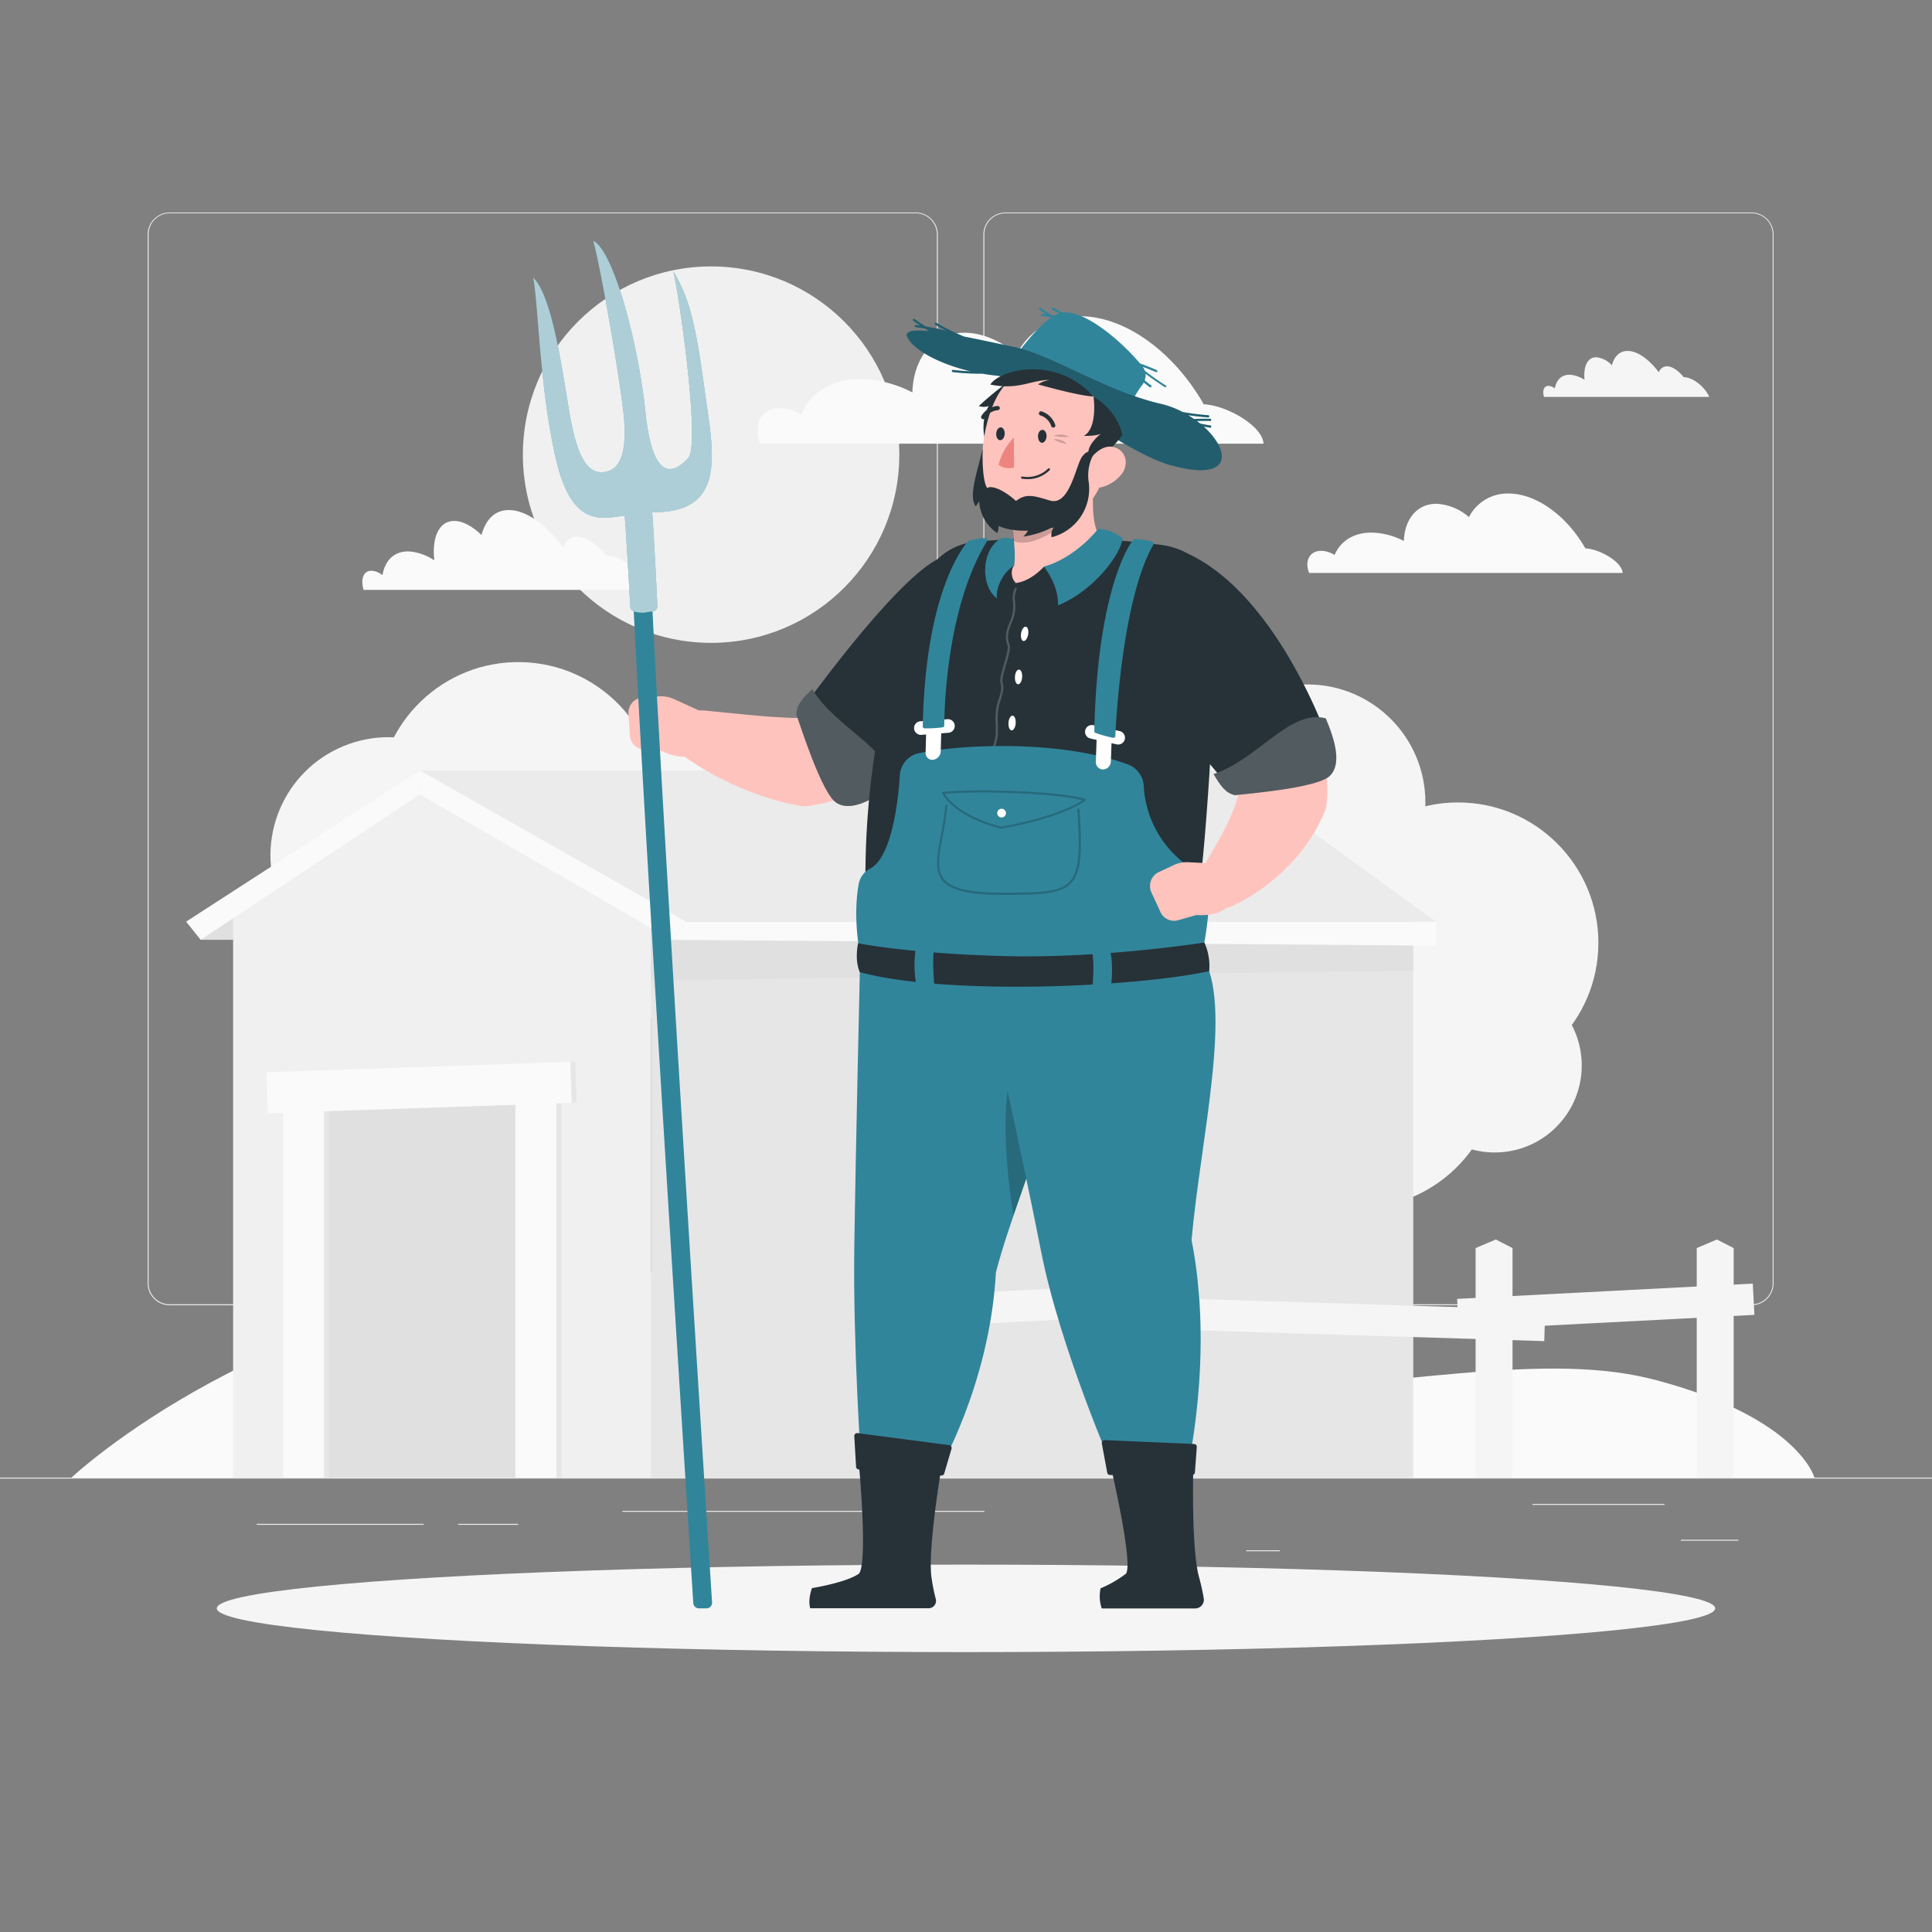 <svg xmlns="http://www.w3.org/2000/svg" viewBox="0 0 500 500"><rect x="0" y="0" width="500" height="500" fill="#808080" stroke="none"/><g id="freepik--background-complete--inject-138"><rect y="382.4" width="500" height="0.25" style="fill:#ebebeb"></rect><rect x="435" y="398.49" width="14.9" height="0.25" style="fill:#ebebeb"></rect><rect x="322.53" y="401.21" width="8.69" height="0.25" style="fill:#ebebeb"></rect><rect x="396.59" y="389.21" width="34.19" height="0.25" style="fill:#ebebeb"></rect><rect x="66.44" y="394.37" width="43.19" height="0.25" style="fill:#ebebeb"></rect><rect x="118.53" y="394.37" width="15.58" height="0.25" style="fill:#ebebeb"></rect><rect x="161.08" y="391.01" width="93.68" height="0.25" style="fill:#ebebeb"></rect><path d="M237,337.8H43.91a5.71,5.71,0,0,1-5.7-5.71V60.66A5.71,5.71,0,0,1,43.91,55H237a5.71,5.71,0,0,1,5.71,5.71V332.09A5.71,5.71,0,0,1,237,337.8ZM43.91,55.2a5.46,5.46,0,0,0-5.45,5.46V332.09a5.46,5.46,0,0,0,5.45,5.46H237a5.47,5.47,0,0,0,5.46-5.46V60.66A5.47,5.47,0,0,0,237,55.2Z" style="fill:#ebebeb"></path><path d="M453.31,337.8H260.21a5.72,5.72,0,0,1-5.71-5.71V60.66A5.72,5.72,0,0,1,260.21,55h193.1A5.71,5.71,0,0,1,459,60.66V332.09A5.71,5.71,0,0,1,453.31,337.8ZM260.21,55.2a5.47,5.47,0,0,0-5.46,5.46V332.09a5.47,5.47,0,0,0,5.46,5.46h193.1a5.47,5.47,0,0,0,5.46-5.46V60.66a5.47,5.47,0,0,0-5.46-5.46Z" style="fill:#ebebeb"></path><path d="M428.78,357.22c-27.9-7.46-62.48.45-136.22,6.45s-54.67-38.67-138.89-34S18.5,382.4,18.5,382.4H469.58S465.47,367,428.78,357.22Z" style="fill:#fafafa"></path><circle cx="377.33" cy="244" r="36.33" style="fill:#f5f5f5"></circle><circle cx="351.35" cy="276.33" r="36.33" transform="translate(22.3 578.88) rotate(-80.78)" style="fill:#f5f5f5"></circle><circle cx="386.84" cy="275.75" r="22.51" transform="translate(-81.68 354.3) rotate(-45)" style="fill:#f5f5f5"></circle><circle cx="338.35" cy="207.67" r="30.54" style="fill:#f5f5f5"></circle><circle cx="134.11" cy="207.67" r="36.33" transform="translate(-76.17 337.63) rotate(-88.86)" style="fill:#f5f5f5"></circle><circle cx="167.43" cy="227.1" r="36.33" transform="translate(-114.66 232.91) rotate(-54.78)" style="fill:#f5f5f5"></circle><circle cx="100.55" cy="221.31" r="30.54" transform="translate(-76.67 54.94) rotate(-22.37)" style="fill:#f5f5f5"></circle><polygon points="51.93 243.23 66.13 243.23 62.09 233.44 51.93 243.23" style="fill:#e0e0e0"></polygon><polygon points="168.45 235.89 108.65 203.15 60.33 235.89 60.33 382.4 168.45 382.4 168.45 235.89" style="fill:#f0f0f0"></polygon><rect x="168.45" y="235.89" width="197.3" height="146.51" transform="translate(534.2 618.29) rotate(180)" style="fill:#e6e6e6"></rect><polygon points="168.45 235.89 365.75 235.89 365.75 251.19 168.45 253.7 168.45 235.89" style="fill:#e0e0e0"></polygon><rect x="78.61" y="281.47" width="60.08" height="100.93" style="fill:#e0e0e0"></rect><rect x="73.31" y="284.74" width="10.6" height="97.66" style="fill:#fafafa"></rect><rect x="83.91" y="284.74" width="1.32" height="97.66" transform="translate(169.14 667.14) rotate(180)" style="fill:#e6e6e6"></rect><rect x="143.99" y="284.74" width="1.32" height="97.66" transform="translate(289.3 667.14) rotate(180)" style="fill:#e6e6e6"></rect><rect x="133.39" y="284.74" width="10.6" height="97.66" style="fill:#fafafa"></rect><rect x="103.16" y="242.12" width="10.6" height="78.71" transform="translate(386.04 163.39) rotate(88.03)" style="fill:#fafafa"></rect><rect x="143.12" y="279.47" width="10.6" height="1.25" transform="translate(423.25 122.13) rotate(88.03)" style="fill:#e6e6e6"></rect><polygon points="108.65 199.39 108.65 205.6 173.84 243.23 177.61 238.52 108.65 199.39" style="fill:#fafafa"></polygon><polygon points="108.65 199.39 108.65 205.6 51.93 243.23 48.17 238.52 108.65 199.39" style="fill:#fafafa"></polygon><polygon points="371.61 238.52 371.61 244.73 173.84 243.23 177.61 238.52 371.61 238.52" style="fill:#fafafa"></polygon><polygon points="108.65 199.39 317.68 199.39 371.61 238.52 177.61 238.52 108.65 199.39" style="fill:#ebebeb"></polygon><polygon points="237.89 323 233.56 320.78 228.33 323 228.33 382.4 237.89 382.4 237.89 323" style="fill:#f5f5f5"></polygon><polygon points="306.11 323 301.78 320.78 296.56 323 296.56 382.4 306.11 382.4 306.11 323" style="fill:#f5f5f5"></polygon><polygon points="391.44 323 387.11 320.78 381.89 323 381.89 382.4 391.44 382.4 391.44 323" style="fill:#f5f5f5"></polygon><polygon points="448.67 323 444.33 320.78 439.11 323 439.11 382.4 448.67 382.4 448.67 323" style="fill:#f5f5f5"></polygon><rect x="221.43" y="333.84" width="89.11" height="8.1" transform="translate(-17.1 14.19) rotate(-2.96)" style="fill:#f5f5f5"></rect><rect x="377.27" y="334.16" width="76.62" height="8.1" transform="translate(-16.92 21.92) rotate(-2.96)" style="fill:#f5f5f5"></rect><rect x="302.87" y="337.47" width="96.95" height="8.1" transform="translate(10.76 -10.74) rotate(1.78)" style="fill:#f5f5f5"></rect><path d="M410.29,141.92c-4.7-8.29-12.58-14.2-19.92-14.2a11.21,11.21,0,0,0-10.21,6.11,13.69,13.69,0,0,0-8.45-3.45c-5,0-8.2,4-8.39,9.63a19,19,0,0,0-7.64-2.15c-5-.26-8.71,2-10.29,5.77a6.92,6.92,0,0,0-3.22-1.07c-2.9-.15-4.49,2.17-3.56,5.17.06.19.13.37.2.55h81.13C419.77,145.34,413.89,142.07,410.29,141.92Z" style="fill:#fafafa"></path><circle cx="184.03" cy="117.66" r="48.71" style="fill:#f0f0f0"></circle><path d="M311.52,104.63c-7.55-13.31-20.18-22.79-32-22.79a18,18,0,0,0-16.38,9.8c-4.22-3.46-9-5.53-13.56-5.53-8,0-13.17,6.41-13.46,15.45a30.83,30.83,0,0,0-12.27-3.45c-8.07-.41-14,3.28-16.51,9.27a11,11,0,0,0-5.17-1.73c-4.65-.23-7.2,3.49-5.71,8.3.1.3.21.59.31.88H327C326.73,110.12,317.3,104.86,311.52,104.63Z" style="fill:#fafafa"></path><path d="M157.58,143.87a5.14,5.14,0,0,0-.66-.05c-2.39-3-5.15-4.91-7.52-4.91a3.86,3.86,0,0,0-3.66,2.69c-4.39-5.82-9.61-9.6-14.06-9.6-3.59,0-6,2.46-7.06,6.47-2.36-2.28-4.86-3.65-7.08-3.65-3.9,0-5.82,4.23-5.13,10.2h0a13.75,13.75,0,0,0-6.27-2.29c-3.95-.27-6.48,2.16-7.16,6.12a5.12,5.12,0,0,0-2.67-1.13c-2.16-.15-3.09,2-2.2,4.95h74.32C166.36,148.25,161.64,144.37,157.58,143.87Z" style="fill:#fafafa"></path><path d="M436.12,97.63l-.37,0c-1.38-1.73-3-2.83-4.34-2.83a2.23,2.23,0,0,0-2.1,1.55c-2.52-3.35-5.53-5.53-8.09-5.53-2.07,0-3.47,1.42-4.06,3.73a6.32,6.32,0,0,0-4.08-2.1c-2.25,0-3.35,2.43-3,5.86h0A7.88,7.88,0,0,0,406.51,97c-2.27-.16-3.73,1.24-4.12,3.52a3,3,0,0,0-1.54-.65c-1.24-.09-1.77,1.17-1.26,2.85h42.78C441.18,100.15,438.46,97.92,436.12,97.63Z" style="fill:#f5f5f5"></path></g><g id="freepik--Shadow--inject-138"><ellipse id="freepik--path--inject-138" cx="250" cy="416.24" rx="193.89" ry="11.32" style="fill:#f5f5f5"></ellipse></g><g id="freepik--Character--inject-138"><path d="M301.74,99.78a63.47,63.47,0,0,1-5.46-3.84,3.85,3.85,0,0,0-.55-1c1.11.4,2.27.86,3.41,1.38a.2.2,0,0,0,.11,0,.29.29,0,0,0,.26-.16.3.3,0,0,0-.14-.38c-1.46-.65-2.95-1.23-4.32-1.71-5.72-6.71-14.71-13.88-20.07-13.18-.78-.39-1.58-.81-2.37-1.25a.27.27,0,0,0-.38.1.29.29,0,0,0,.1.39c.59.33,1.18.65,1.77,1a6.88,6.88,0,0,0-1.2.54l-.67-.1c-1-.57-2-1.2-2.92-1.87a.28.28,0,0,0-.39.07.29.29,0,0,0,.07.4c.61.42,1.22.82,1.84,1.2l-1.15-.13a.3.3,0,0,0-.31.25.29.29,0,0,0,.26.31s1,.1,2.41.31l.09,0c-3.85,2.63-8.63,8.84-10.95,12.5,4.9,9.78,29.72,15.15,29.72,15.15s.6-4.69,4.84-10.3A3.66,3.66,0,0,0,296,99c.94.77,1.55,1.22,1.56,1.24a.34.34,0,0,0,.17,0,.3.3,0,0,0,.23-.11.29.29,0,0,0-.06-.4s-.66-.49-1.66-1.31a3.64,3.64,0,0,0,.22-1.7c2.7,2.07,5,3.45,5,3.47a.28.28,0,0,0,.15,0,.27.27,0,0,0,.24-.13A.29.29,0,0,0,301.74,99.78Z" style="fill:#31859B"></path><path d="M311.51,110.38c1,.2,1.67.3,1.69.3h0a.28.28,0,0,0,.28-.24.28.28,0,0,0-.24-.32s-1.06-.17-2.63-.5c-.28-.23-.57-.45-.87-.68,1.12,0,2.28-.06,3.45,0h0a.28.28,0,0,0,.28-.28.29.29,0,0,0-.27-.29c-1.43,0-2.86,0-4.19.07-.48-.34-1-.66-1.5-1,2.94.44,5.13.58,5.16.58h0a.28.28,0,0,0,.28-.26.28.28,0,0,0-.26-.3,65.6,65.6,0,0,1-6.62-.83,23.75,23.75,0,0,0-5.58-2.1c-14.34-3.28-28.2-12.69-37.91-14.7-3.56-.73-8.43-1.83-13.1-2.73a60.27,60.27,0,0,1-7.12-3.53.28.28,0,0,0-.39.1.28.28,0,0,0,.1.38c1,.57,1.93,1.09,2.87,1.57-2-.52-3.92-.89-5.35-1.13-.95-.59-1.93-1.23-2.89-1.92a.28.28,0,0,0-.39.06.3.3,0,0,0,.06.4c.6.43,1.21.84,1.82,1.24-.71-.11-1.13-.16-1.15-.16a.28.28,0,1,0-.06.56s1,.12,2.4.36c.37.23.73.45,1.08.65-3.77-.36-6.23-.11-5.71,1.36,1.1,3.15,7.94,7.06,16.45,9.06-1.43-.06-3-.17-4.56-.37a.29.29,0,0,0-.31.25.28.28,0,0,0,.24.31,58.36,58.36,0,0,0,7.3.42h.39c1.13.19,2.27.36,3.44.48,11.31,1.12,32.34,19.77,45.64,23.32C319.24,124.74,318.42,116.65,311.51,110.38Z" style="fill:#31859B"></path><path d="M311.51,110.38c1,.2,1.67.3,1.69.3h0a.28.28,0,0,0,.28-.24.28.28,0,0,0-.24-.32s-1.06-.17-2.63-.5c-.28-.23-.57-.45-.87-.68,1.12,0,2.28-.06,3.45,0h0a.28.28,0,0,0,.28-.28.29.29,0,0,0-.27-.29c-1.43,0-2.86,0-4.19.07-.48-.34-1-.66-1.5-1,2.94.44,5.13.58,5.16.58h0a.28.28,0,0,0,.28-.26.28.28,0,0,0-.26-.3,65.6,65.6,0,0,1-6.62-.83,23.75,23.75,0,0,0-5.58-2.1c-14.34-3.28-28.2-12.69-37.91-14.7-3.56-.73-8.43-1.83-13.1-2.73a60.27,60.27,0,0,1-7.12-3.53.28.28,0,0,0-.39.1.28.28,0,0,0,.1.38c1,.57,1.93,1.09,2.87,1.57-2-.52-3.92-.89-5.35-1.13-.95-.59-1.93-1.23-2.89-1.92a.28.28,0,0,0-.39.06.3.3,0,0,0,.06.4c.6.43,1.21.84,1.82,1.24-.71-.11-1.13-.16-1.15-.16a.28.28,0,1,0-.06.56s1,.12,2.4.36c.37.23.73.45,1.08.65-3.77-.36-6.23-.11-5.71,1.36,1.1,3.15,7.94,7.06,16.45,9.06-1.43-.06-3-.17-4.56-.37a.29.29,0,0,0-.31.25.28.28,0,0,0,.24.31,58.36,58.36,0,0,0,7.3.42h.39c1.13.19,2.27.36,3.44.48,11.31,1.12,32.34,19.77,45.64,23.32C319.24,124.74,318.42,116.65,311.51,110.38Z" style="opacity:0.3"></path><path d="M253.38,176.23l-.54.86-.48.71-.93,1.36c-.62.89-1.27,1.74-1.91,2.59-1.29,1.71-2.66,3.32-4.07,4.93s-2.9,3.14-4.44,4.66-3.15,3-4.87,4.4-3.47,2.78-5.35,4.08a64.06,64.06,0,0,1-6,3.61,51,51,0,0,1-6.7,3,46.92,46.92,0,0,1-7.51,1.93l-1.2.21a6.4,6.4,0,0,1-2.14,0,64.7,64.7,0,0,1-8.47-2.06,83.11,83.11,0,0,1-7.8-2.93c-1.25-.56-2.49-1.13-3.71-1.73s-2.41-1.26-3.6-1.91-2.34-1.37-3.49-2.1-2.24-1.48-3.45-2.37a6.43,6.43,0,0,1,4-11.61l.73,0c1.13,0,2.41.2,3.62.29l3.65.37,3.61.35c1.19.13,2.38.23,3.55.33,2.35.25,4.67.36,6.91.49s4.42.15,6.48.13L206,186a29.27,29.27,0,0,0,6.74-3.44,42.12,42.12,0,0,0,3.47-2.62c1.17-.92,2.32-2,3.46-3,2.25-2.17,4.5-4.52,6.63-7,1.07-1.23,2.1-2.53,3.13-3.8l1.5-1.93,1.3-1.72.47-.62a12.62,12.62,0,0,1,20.72,14.39Z" style="fill:#ffc3bd"></path><path d="M265,155.81c-3.06,27.12-40.4,50.07-40.4,50.07-7.92-.87-15.72-14-16.84-22.56,0,0,22.92-32.07,34.54-38.41C253,139,266.34,143.46,265,155.81Z" style="fill:#263238"></path><path d="M210.21,178.35c-2.37,2.28-4.1,4-4.09,6.59.88,2.44,6.51,20.32,10.3,22.8s9.46-.81,14.32-4.31C231.12,193.83,216.51,188.74,210.21,178.35Z" style="fill:#263238"></path><path d="M210.21,178.35c-2.37,2.28-4.1,4-4.09,6.59.88,2.44,6.51,20.32,10.3,22.8s9.46-.81,14.32-4.31C231.12,193.83,216.51,188.74,210.21,178.35Z" style="fill:#fff;opacity:0.2"></path><path d="M182.21,184.47l.37,7.28c-2.35,7.3-11.21,2.65-11.21,2.65l-5.16-.51a3.88,3.88,0,0,1-3.24-3.82l-.29-5.09a4,4,0,0,1,3.41-4.47l4.52-.29a8.08,8.08,0,0,1,3.82.7Z" style="fill:#ffc3bd"></path><path d="M252.21,140.23a218.23,218.23,0,0,1,48.14.76c9.23,1.3,15.75,7,14.63,26-2.27,38.36-3.61,68.82-8.49,82.61,0,0-61.09,19.35-81.33-.15-4.93-46.18,6.56-84,14.12-100A16.15,16.15,0,0,1,252.21,140.23Z" style="fill:#263238"></path><path d="M255.57,201.44a.28.28,0,0,1-.28-.24c-.35-2.29.54-4.82,1.32-7.06a17.09,17.09,0,0,0,1.07-4c.06-1,0-2.07,0-3.06a15.38,15.38,0,0,1,.39-4.95l.29-.91c.58-1.79,1-3.09.57-4.42-.29-.89.29-2.9.91-5,.55-1.9,1.17-4.06.9-4.77-.64-1.69-.69-3.17.79-6.6a9.68,9.68,0,0,0,.61-4.68,6.31,6.31,0,0,1,.48-3.51.27.27,0,0,1,.38-.11.28.28,0,0,1,.11.38,5.73,5.73,0,0,0-.4,3.21,10.26,10.26,0,0,1-.66,4.94c-1.41,3.26-1.38,4.59-.78,6.17.34.88-.26,3-.89,5.13-.54,1.86-1.15,4-.91,4.69.49,1.51,0,2.95-.57,4.78-.1.29-.19.59-.29.9a14.73,14.73,0,0,0-.36,4.77c0,1,.05,2,0,3.1a17.45,17.45,0,0,1-1.11,4.17c-.76,2.17-1.62,4.64-1.29,6.78a.28.28,0,0,1-.24.32Z" style="fill:#fff;opacity:0.2"></path><path d="M257.74,329.3c6.73-25.94,24.31-56.86,13.19-81.83l-48.31-.15s-1.2,51.41-1.53,75.67c-.35,25.22,1.82,56.6,1.82,56.6l19.77,1.5S256.16,358.41,257.74,329.3Z" style="fill:#31859B"></path><path d="M243.61,381.87l-21.36-1.57a.75.75,0,0,1-.7-.7l-.46-7.92a.75.75,0,0,1,.85-.79L245.63,374a.74.74,0,0,1,.62.95l-1.87,6.34A.75.75,0,0,1,243.61,381.87Z" style="fill:#263238"></path><path d="M271.1,272a129.45,129.45,0,0,1-.74,18.36c-2.36,8.16-5.38,16.33-8.08,24.25C258.73,292.22,258.72,266.07,271.1,272Z" style="opacity:0.2"></path><path d="M308.37,320.91c2.34-26.23,11-61.53,2.63-73.59H253.18s11.51,52.28,16.24,76.47c4.91,25.16,19,57.18,19,57.18l18.73,0S314.32,350.83,308.37,320.91Z" style="fill:#31859B"></path><path d="M308.48,381.73H287.26a.73.73,0,0,1-.71-.59l-1.39-7.53a.78.78,0,0,1,.79-.91l23.09,1a.73.73,0,0,1,.69.78l-.48,6.51A.78.78,0,0,1,308.48,381.73Z" style="fill:#263238"></path><path d="M257.54,144.42c1.84-1.8,3.77-.75,4.66-3.47a9.43,9.43,0,0,0-1-6.25l21.9-11.82c-.43,8.06-.75,14.42,2.82,17.63,1,6-9.14,11.05-22.28,10.42C257.46,150.64,254.89,147,257.54,144.42Z" style="fill:#ffc3bd"></path><path d="M261.51,135.38l17.3-4.32c-4.37,6.87-12.25,10.64-16.48,9A9.31,9.31,0,0,0,261.51,135.38Z" style="opacity:0.2"></path><path d="M260.56,99.1a77.94,77.94,0,0,0-7.25,6,4.38,4.38,0,0,0,2.56,0c-2.16,3.76-1.32,8.91-.23,10.44C261,110.51,260.56,99.1,260.56,99.1Z" style="fill:#263238"></path><path d="M268.67,95.94c8.38.83,20.14,8.27,19.11,17.33-1.19,10.53-4,17.36-11.12,20.89-14.25,7-21.2.25-22.36-10.59C253.25,113.82,256.83,94.78,268.67,95.94Z" style="fill:#ffc3bd"></path><path d="M283,102.62c.55,4.53-.1,8.94-2.52,10.17,3.26.1,4.43-.54,4.43-.54s-5.79,4.4-1.91,7.22a26.08,26.08,0,0,0,7.45-6.85S289.71,106.78,283,102.62Z" style="fill:#263238"></path><path d="M272.69,112.74a5.25,5.25,0,0,1,4,.29A10.29,10.29,0,0,1,272.69,112.74Z" style="opacity:0.2"></path><path d="M272.69,113.7a4.29,4.29,0,0,1,3.43,1.15A8.35,8.35,0,0,1,272.69,113.7Z" style="opacity:0.2"></path><path d="M265.92,124a9.25,9.25,0,0,1-1.44-.11.29.29,0,0,1-.24-.32.28.28,0,0,1,.33-.24,7.7,7.7,0,0,0,6.67-2.05.29.29,0,0,1,.41,0,.29.29,0,0,1,0,.4A8,8,0,0,1,265.92,124Z" style="fill:#263238"></path><path d="M290.39,122.54a9.38,9.38,0,0,1-6.16,3.7c-3.28.45-4.51-2.59-3.25-5.45,1.13-2.58,4.19-5.93,7.32-5.07S292.17,120.06,290.39,122.54Z" style="fill:#ffc3bd"></path><path d="M254.32,116.08c-1.58,6.7-3.7,12.47-1.76,15a6.64,6.64,0,0,1,.87-1.29,10.4,10.4,0,0,0,4.7,8.19,7.51,7.51,0,0,0,.32-1.88s4.45,2.53,14.24.41a3.13,3.13,0,0,0-.53,2.53,12.92,12.92,0,0,0,9.57-14.47,11.49,11.49,0,0,1,1.48-7.36s-1.43-1.34-3.12.92-3.25,12.93-8.35,11.41c-4.37-1.3-6.17-1.88-8.8.11-3.12-2.82-6.27-4.15-7.45-3.35C254.37,124.78,254.2,119.38,254.32,116.08Z" style="fill:#263238"></path><path d="M273.13,135.74c-1.41,1.55-6.21,2.9-8.31,3.12a5.35,5.35,0,0,0,1.6-2.48Z" style="fill:#263238"></path><path d="M270.84,113c-.06.92-.6,1.63-1.21,1.59s-1-.83-1-1.76.6-1.63,1.21-1.58S270.9,112.07,270.84,113Z" style="fill:#263238"></path><ellipse cx="258.91" cy="112.25" rx="1.67" ry="1.1" transform="translate(131.29 363.95) rotate(-86.55)" style="fill:#263238"></ellipse><path d="M262.38,113.24l.05,7.77s-2.5.62-4-.74A15.84,15.84,0,0,1,262.38,113.24Z" style="fill:#ed847e"></path><path d="M272.49,110.64a.67.67,0,0,0,.28,0,.53.53,0,0,0,.32-.69,5.47,5.47,0,0,0-3.55-3.49.54.54,0,0,0-.66.4.56.56,0,0,0,.41.66h0a4.32,4.32,0,0,1,2.78,2.79A.58.58,0,0,0,272.49,110.64Z" style="fill:#263238"></path><path d="M254.46,108.5a.55.55,0,0,0,.45-.25,4.24,4.24,0,0,1,3.31-2.09.55.55,0,0,0,.53-.56.56.56,0,0,0-.56-.53,5.34,5.34,0,0,0-4.2,2.59.55.55,0,0,0,.17.75A.58.58,0,0,0,254.46,108.5Z" style="fill:#263238"></path><path d="M311,247.32a84.36,84.36,0,0,0,2-16.63,5.35,5.35,0,0,0-2.87-4.93A27.07,27.07,0,0,1,296,203.39a6.32,6.32,0,0,0-4.12-5.57c-17.95-6.49-43.43-5.12-54-2.92a6.23,6.23,0,0,0-5,5.71c-.53,8.44-2.45,21.35-7.61,24.14a5.63,5.63,0,0,0-3,3.84c-1.72,9.15.4,18.73.4,18.73S255.41,252.85,311,247.32Z" style="fill:#31859B"></path><path d="M259.07,214.48H259c-.48-.11-11.58-2.76-15.15-9.12a.29.29,0,0,1,0-.27.31.31,0,0,1,.22-.15c7.83-.88,29.77-.3,36.76,1.78a.31.31,0,0,1,.2.23.31.31,0,0,1-.12.28c-6.69,4.75-21.64,7.23-21.79,7.25Zm-14.5-9c3.55,5.66,13.68,8.25,14.51,8.46,1-.17,14.42-2.5,21-6.82C272.73,205.19,252.48,204.66,244.57,205.45Z" style="opacity:0.2"></path><path d="M259.47,231.6h-.26c-8.47,0-13.19-1.14-15.31-3.7s-1.43-6.54-.48-11.48a75.31,75.31,0,0,0,1.21-7.95.3.3,0,0,1,.31-.26.27.27,0,0,1,.25.3,73.13,73.13,0,0,1-1.22,8c-.92,4.8-1.65,8.58.37,11s6.58,3.49,14.87,3.49h.26c9.47,0,14.7,0,17.33-2.84s2.68-8.45,2-18.67a.29.29,0,0,1,.26-.3.3.3,0,0,1,.31.26c.73,10.61.6,16.17-2.13,19.1S269.1,231.6,259.47,231.6Z" style="opacity:0.2"></path><circle cx="259.21" cy="210.43" r="1.13" style="fill:#fff"></circle><path d="M245.46,189.64l-7,.54a1.78,1.78,0,0,1-1.9-1.63h0a1.77,1.77,0,0,1,1.63-1.89l7-.53a1.75,1.75,0,0,1,1.89,1.62h0A1.76,1.76,0,0,1,245.46,189.64Z" style="fill:#fff"></path><path d="M239.55,194.8l.2-7.94a2.28,2.28,0,0,1,2-2.17h0a1.75,1.75,0,0,1,1.92,1.83l-.21,7.94a2.27,2.27,0,0,1-2,2.17h0A1.74,1.74,0,0,1,239.55,194.8Z" style="fill:#fff"></path><path d="M250.45,140.14c-2.25,2.71-11,15.08-11.64,47.86a.47.47,0,0,0,.43.49,31.42,31.42,0,0,0,4.73-.26.46.46,0,0,0,.41-.46c0-3.62.48-30.61,11.12-47.8a.47.47,0,0,0-.42-.71,15.88,15.88,0,0,0-4.43.75A.44.44,0,0,0,250.45,140.14Z" style="fill:#31859B"></path><path d="M262.94,150.88c3.95-.49,7.22-4.21,7.22-4.21s10.41-2.56,13.26-7.62a2.36,2.36,0,0,1,3.07-1,12.88,12.88,0,0,1,3.07,1.8S282.7,157.21,262.94,150.88Z" style="fill:#263238"></path><path d="M270.16,146.67s3.82,4.5,3.67,10c9.5-3.9,16.42-13.51,16.7-17.45-4-2.81-6.43-2.24-6.43-2.24S278.61,144.19,270.16,146.67Z" style="fill:#31859B"></path><path d="M262.94,150.88c-1.41-1.13-1.33-3.73-.51-4.42-.34-2.28,0-3.48-.07-7-3.58-.23-6.72,3.74-7.85,6.47S260.53,151.45,262.94,150.88Z" style="fill:#263238"></path><path d="M262.43,146.46c-2.54,1.24-4.91,5.69-4.38,8.39-4.08-2.73-4.39-12,.69-15.36,1.22-.63,3.62,0,3.62,0S262.92,144.36,262.43,146.46Z" style="fill:#31859B"></path><path d="M266.09,164.19c-.17,1-.72,1.79-1.23,1.7s-.78-1-.61-2,.72-1.79,1.23-1.7S266.26,163.16,266.09,164.19Z" style="fill:#fff"></path><path d="M264.53,175.28c-.07,1-.55,1.85-1.07,1.81s-.86-.91-.79-2,.56-1.84,1.08-1.8S264.61,174.25,264.53,175.28Z" style="fill:#fff"></path><path d="M262.86,187.21c-.08,1-.56,1.85-1.07,1.81s-.87-.91-.79-2,.56-1.84,1.07-1.81S262.94,186.18,262.86,187.21Z" style="fill:#fff"></path><path d="M321.63,157.78l.71.72.59.62,1.12,1.21c.73.81,1.42,1.63,2.1,2.45,1.38,1.63,2.65,3.33,3.9,5.06s2.42,3.53,3.56,5.37,2.21,3.74,3.2,5.72,1.94,4,2.78,6.13a65.34,65.34,0,0,1,2.19,6.64,51.1,51.1,0,0,1,1.42,7.19,44.33,44.33,0,0,1,.23,7.76l-.08,1.25a6.74,6.74,0,0,1-.48,2.06,42.51,42.51,0,0,1-4.52,8.21,47.24,47.24,0,0,1-5.65,6.66,53.9,53.9,0,0,1-6.42,5.37c-1.12.8-2.28,1.53-3.46,2.24-.6.35-1.2.69-1.81,1l-2,1a5.92,5.92,0,0,1-8.45-6.51l.69-3.32a3.72,3.72,0,0,1,.34-.64l.42-.7.86-1.43c.59-.94,1.13-1.91,1.68-2.86s1.06-1.9,1.57-2.84,1-1.87,1.42-2.81a40.32,40.32,0,0,0,3.6-10.46l-.56,3.3a25.09,25.09,0,0,0-.62-3.52,35.58,35.58,0,0,0-1.21-3.82c-.49-1.3-1.11-2.63-1.77-4s-1.4-2.7-2.19-4c-1.61-2.68-3.4-5.39-5.36-8-1-1.33-2-2.62-3-3.91L304.87,177l-1.38-1.64-.51-.61a12.63,12.63,0,0,1,18.65-17Z" style="fill:#ffc3bd"></path><path d="M304.3,142c25.76,9,39.81,50.54,39.81,50.54C341.5,200,327,204.71,318.37,203.88c0,0-26.16-29.48-29.75-42.23C285.29,149.85,292.57,137.84,304.3,142Z" style="fill:#263238"></path><path d="M314.07,200.34c1.7,2.82,3,4.89,5.52,5.45,2.57-.31,21.26-1.81,24.52-4.95s1.31-9.4-1-14.92C333.82,183.41,325.61,196.51,314.07,200.34Z" style="fill:#263238"></path><path d="M314.07,200.34c1.7,2.82,3,4.89,5.52,5.45,2.57-.31,21.26-1.81,24.52-4.95s1.31-9.4-1-14.92C333.82,183.41,325.61,196.51,314.07,200.34Z" style="fill:#fff;opacity:0.2"></path><path d="M316.11,223.58l3,6.64c.5,7.65-9.45,6.58-9.45,6.58l-5,1.42a3.87,3.87,0,0,1-4.41-2.36l-2.14-4.63a4,4,0,0,1,1.53-5.41l4.1-1.93a8,8,0,0,1,3.81-.75Z" style="fill:#ffc3bd"></path><path d="M289,192.64l-6.82-1.52a1.77,1.77,0,0,1-1.33-2.1h0a1.77,1.77,0,0,1,2.1-1.34l6.82,1.52a1.77,1.77,0,0,1,1.33,2.11h0A1.76,1.76,0,0,1,289,192.64Z" style="fill:#fff"></path><path d="M283.6,197.14l.28-8a2.11,2.11,0,0,1,2-2h0a1.89,1.89,0,0,1,1.89,2l-.28,8a2.11,2.11,0,0,1-2,2h0A1.89,1.89,0,0,1,283.6,197.14Z" style="fill:#fff"></path><path d="M293.41,139.63c-2.23,2.32-9.52,16.17-10.2,49.58a.46.46,0,0,0,.28.45,31,31,0,0,0,4.59,1.28.46.46,0,0,0,.56-.44c.21-4.51,1.92-35.85,9.87-49.59a.46.46,0,0,0-.26-.67,15,15,0,0,0-4.52-.74A.42.42,0,0,0,293.41,139.63Z" style="fill:#31859B"></path><path d="M241,407.7c-.77-7.58,2.53-27.22,2.53-27.22L222.29,379s2.37,25.45,0,28.26C219,409.6,210.13,411,210.13,411s-1.12,3-.44,5.21l30.64,0a1.91,1.91,0,0,0,1.86-2.36A47.85,47.85,0,0,1,241,407.7Z" style="fill:#263238"></path><path d="M310.19,407.7c-1.87-7.58-1.38-27.22-1.38-27.22L287.35,379s6,25.45,4.06,28.26a29.9,29.9,0,0,1-6.57,3.79,9.5,9.5,0,0,0,.3,5.21l24.24,0a2.26,2.26,0,0,0,2.17-2.48A58.52,58.52,0,0,0,310.19,407.7Z" style="fill:#263238"></path><path d="M222.08,244.11s-1,4.16.44,7.49c22.26,6,70.45,4,90.41-.26a14.65,14.65,0,0,0-1.24-7.42s-26.15,4.15-51.35,3.52S222.08,244.11,222.08,244.11Z" style="fill:#263238"></path><path d="M237.48,243.76c-1.37,3.67-.71,10.82,0,12.13,3.34,1.18,4.51.81,4.51.81s-1.08-8.9,0-12.33A11.45,11.45,0,0,0,237.48,243.76Z" style="fill:#31859B"></path><path d="M287,245.12c1.37,3.66.71,10.82,0,12.13-3.34,1.17-4.51.81-4.51.81s1.08-8.9,0-12.33A11.45,11.45,0,0,1,287,245.12Z" style="fill:#31859B"></path><path d="M283,102.62c-3.92-.17-14.36-3.14-14.36-3.14a7.22,7.22,0,0,1,3.08-1.17c-5.24.09-8,2.68-15.41,1.22,1.09-2,7-4.92,14.66-3.64A20.93,20.93,0,0,1,283,102.62Z" style="fill:#263238"></path><path d="M168.1,137.83c-4.25-2.89-4.81,1.38-4.81,1.38,0,21.79,14.77,254.38,16.12,275.5a1.5,1.5,0,0,0,1.34,1.53H183a1.47,1.47,0,0,0,1.27-1.7C182.84,392.31,168.05,159.57,168.1,137.83Z" style="fill:#31859B"></path><path d="M166.73,158.55a8.15,8.15,0,0,1-2.72-.32,1.34,1.34,0,0,1-.9-1.28c-.24-4.37-1.18-21.17-1.46-23.51-5.61.65-13.59,3.51-17.79-14.68s-4.52-39.87-5.87-46.9c5.08,4.77,7.67,25.12,9.47,35.45s4.33,15.06,8.36,14.9,7-3.7,5.39-16.61S155,67.22,153.52,62.33c4.95,2.14,11.51,25.2,13.53,44.45s8,15.12,11.08,11.73-2.08-40.5-3.87-48.28c4.61,7.53,6,15.55,8.15,31.1s6,31.48-13.63,31.23c.39,4.48,1.14,19.72,1.35,24.18a1.28,1.28,0,0,1-.93,1.41Z" style="fill:#31859B"></path><path d="M166.73,158.55a8.15,8.15,0,0,1-2.72-.32,1.34,1.34,0,0,1-.9-1.28c-.24-4.37-1.18-21.17-1.46-23.51-5.61.65-13.59,3.51-17.79-14.68s-4.52-39.87-5.87-46.9c5.08,4.77,7.67,25.12,9.47,35.45s4.33,15.06,8.36,14.9,7-3.7,5.39-16.61S155,67.22,153.52,62.33c4.95,2.14,11.51,25.2,13.53,44.45s8,15.12,11.08,11.73-2.08-40.5-3.87-48.28c4.61,7.53,6,15.55,8.15,31.1s6,31.48-13.63,31.23c.39,4.48,1.14,19.72,1.35,24.18a1.28,1.28,0,0,1-.93,1.41Z" style="fill:#fff;opacity:0.6"></path></g></svg>